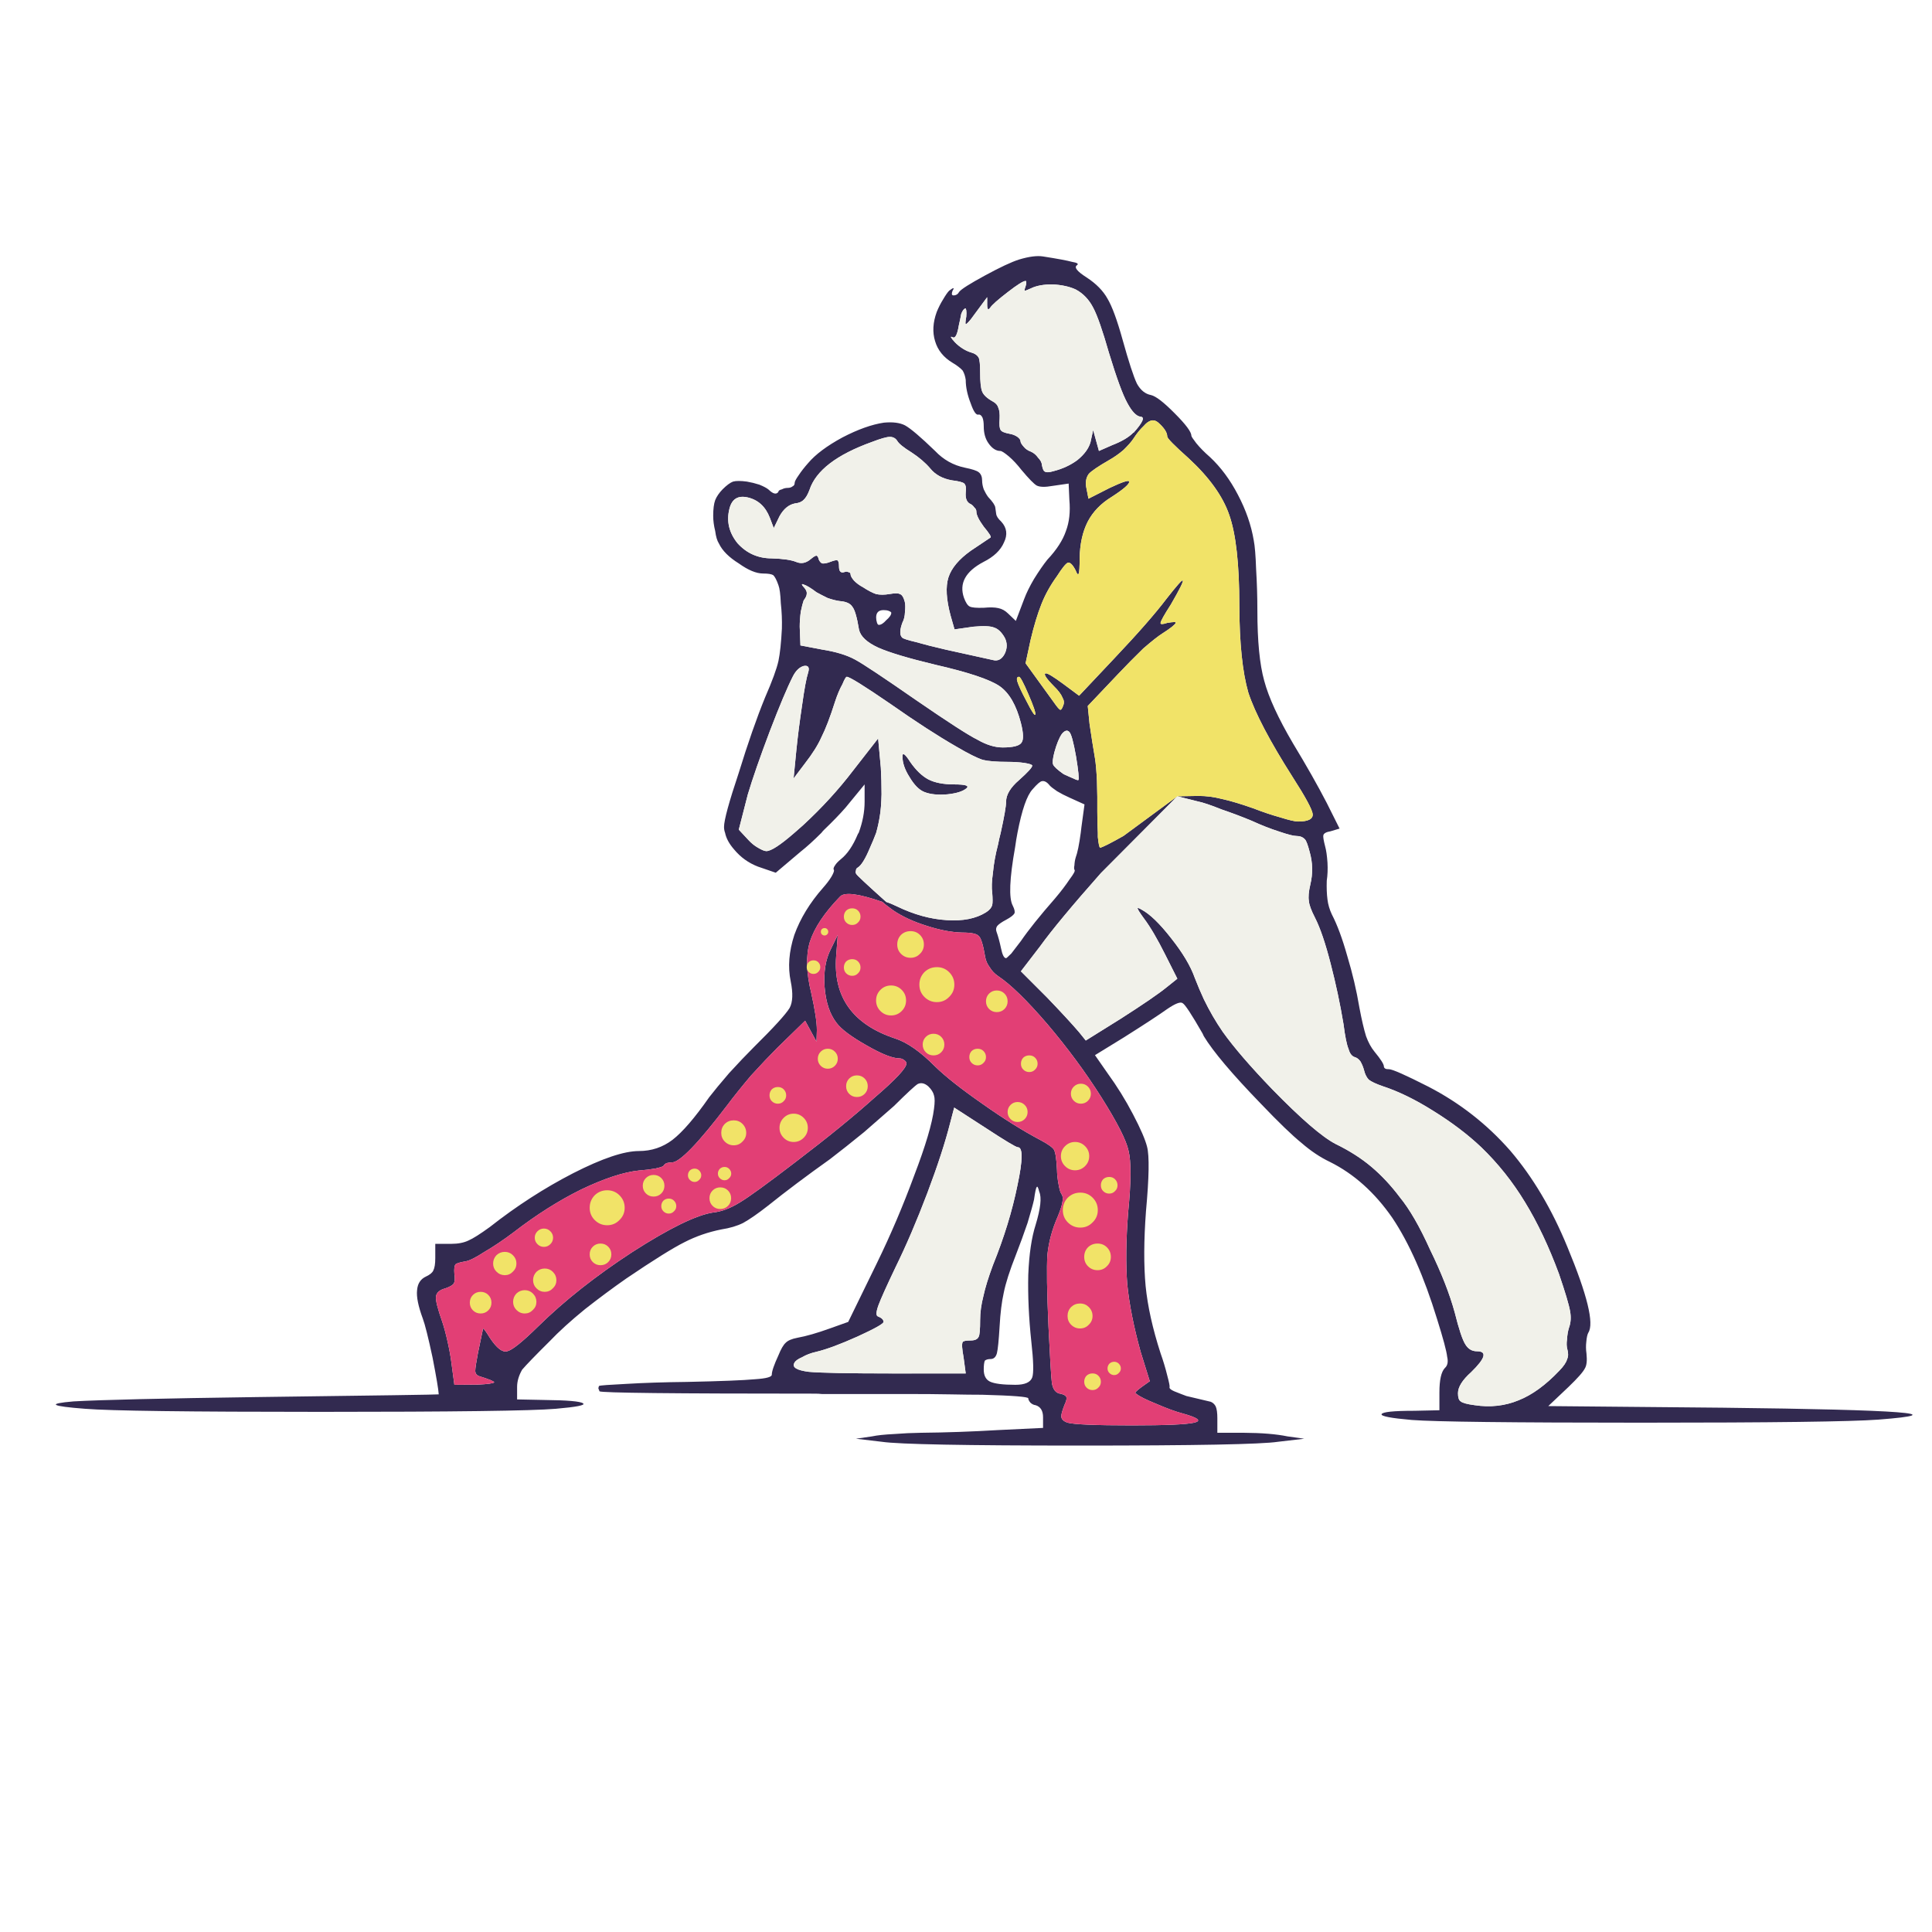 <?xml version="1.0" encoding="utf-8"?>
<!-- Generator: Adobe Illustrator 16.0.0, SVG Export Plug-In . SVG Version: 6.00 Build 0)  -->
<!DOCTYPE svg PUBLIC "-//W3C//DTD SVG 1.1//EN" "http://www.w3.org/Graphics/SVG/1.1/DTD/svg11.dtd">
<svg version="1.1" id="Layer_1" xmlns="http://www.w3.org/2000/svg" xmlns:xlink="http://www.w3.org/1999/xlink" x="0px" y="0px"
	 width="300px" height="300px" viewBox="0 0 300 300" enable-background="new 0 0 300 300" xml:space="preserve">
<g>
	<path fill-rule="evenodd" clip-rule="evenodd" fill="#322A50" d="M168.71,43.069c1.492,0.97,2.585,2.081,3.275,3.331
		c0.708,1.194,1.482,3.303,2.322,6.326c0.97,3.489,1.717,5.775,2.239,6.857c0.56,1.008,1.286,1.596,2.183,1.763
		c0.746,0.168,1.97,1.111,3.668,2.827c1.734,1.735,2.602,2.901,2.602,3.499c0,0.112,0.252,0.495,0.756,1.147
		c0.579,0.709,1.288,1.427,2.127,2.156c1.68,1.567,3.125,3.517,4.338,5.849c1.251,2.37,2.072,4.74,2.465,7.11
		c0.167,0.839,0.289,2.313,0.362,4.422c0.131,2.164,0.197,4.311,0.197,6.438c0,4.739,0.354,8.377,1.063,10.916
		c0.69,2.593,2.183,5.839,4.478,9.74c2.09,3.452,3.836,6.531,5.234,9.236l1.988,3.975l-1.4,0.42
		c-0.672,0.112-1.045,0.317-1.119,0.615c-0.056,0.225,0.037,0.803,0.28,1.735c0.167,0.598,0.289,1.438,0.363,2.52
		c0.056,1.006,0.019,1.94-0.112,2.798c-0.038,1.12,0,2.1,0.112,2.939c0.093,0.765,0.317,1.53,0.672,2.294
		c0.839,1.605,1.642,3.77,2.407,6.493c0.803,2.651,1.427,5.31,1.875,7.978c0.354,1.884,0.7,3.369,1.035,4.451
		c0.354,0.97,0.793,1.771,1.315,2.406c0.971,1.176,1.455,1.939,1.455,2.295c0,0.149,0.095,0.271,0.28,0.365
		c0.094,0.036,0.262,0.055,0.504,0.055c0.523,0,2.566,0.904,6.13,2.715c4.869,2.52,9.105,5.831,12.706,9.936
		c3.509,4.106,6.466,9.089,8.872,14.946c3.099,7.465,4.181,11.905,3.248,13.322c-0.149,0.28-0.252,0.746-0.308,1.4
		c-0.075,0.599-0.065,1.214,0.027,1.848c0.112,1.082,0.028,1.847-0.253,2.296c-0.278,0.56-1.127,1.52-2.546,2.882l-3.135,2.967
		l27.12,0.251c27.972,0.317,36.015,0.934,24.128,1.85c-4.218,0.315-16.477,0.476-36.778,0.476c-20.207,0-32.093-0.143-35.657-0.421
		c-3.228-0.281-4.795-0.579-4.701-0.896c0.148-0.354,1.855-0.53,5.121-0.53l3.863-0.084v-2.772c0-1.921,0.278-3.18,0.838-3.778
		c0.43-0.373,0.552-0.962,0.365-1.763c-0.095-0.878-0.616-2.826-1.568-5.851c-2.014-6.567-4.328-11.801-6.939-15.7
		c-2.725-3.938-5.963-6.84-9.714-8.705c-1.493-0.709-2.957-1.689-4.394-2.938c-1.456-1.176-3.564-3.21-6.326-6.103
		c-4.459-4.607-7.407-8.098-8.844-10.467c-0.057-0.131-0.121-0.271-0.195-0.421c-1.681-2.93-2.706-4.496-3.079-4.701
		c-0.317-0.28-1.12,0.019-2.407,0.895c-1.251,0.896-3.518,2.38-6.802,4.451l-4.421,2.715l1.93,2.771
		c1.494,2.052,2.818,4.188,3.975,6.409c1.176,2.238,1.902,3.918,2.184,5.037c0.373,1.418,0.317,4.759-0.168,10.02
		c-0.337,4.535-0.354,8.408-0.056,11.616c0.317,3.153,1.091,6.633,2.322,10.439c0.411,1.157,0.757,2.306,1.036,3.443
		c0.28,1.045,0.402,1.642,0.363,1.791c-0.074,0.205,0.169,0.429,0.729,0.671c0.316,0.131,0.671,0.271,1.063,0.421
		c0.244,0.094,0.514,0.196,0.813,0.308l3.778,0.895c0.336,0.132,0.597,0.374,0.783,0.729c0.168,0.392,0.252,0.998,0.252,1.818v2.269
		h4.087c2.817,0.018,5.084,0.205,6.801,0.56l2.604,0.364l-4.086,0.476c-2.576,0.392-12.819,0.587-30.732,0.587
		c-17.856,0-28.11-0.195-30.76-0.587l-4.03-0.476l2.491-0.364c0.783-0.168,1.922-0.29,3.415-0.364
		c1.417-0.111,2.808-0.178,4.17-0.195c3.899-0.037,7.893-0.177,11.979-0.421l6.996-0.335v-1.652c0-1.006-0.382-1.632-1.146-1.873
		c-0.318-0.039-0.598-0.179-0.84-0.421c-0.205-0.262-0.308-0.476-0.308-0.644c0-0.243-2.389-0.431-7.166-0.56
		c-1.324,0-2.948-0.019-4.87-0.058c-2.052-0.037-4.245-0.055-6.577-0.055h-13.435c-0.336-0.037-0.681-0.057-1.036-0.057
		c-22.055,0-33.223-0.121-33.502-0.364c-0.038-0.149-0.093-0.289-0.167-0.42c0-0.167,0.037-0.308,0.111-0.418
		c0.15-0.076,1.53-0.18,4.142-0.309c2.781-0.168,5.952-0.271,9.517-0.31c5.224-0.11,8.742-0.25,10.552-0.417
		c1.736-0.113,2.603-0.347,2.603-0.702c0-0.522,0.345-1.529,1.036-3.022c0.392-0.97,0.765-1.613,1.119-1.931
		c0.336-0.354,0.942-0.615,1.82-0.783c1.362-0.244,3.05-0.728,5.066-1.456l2.827-1.008l4.451-9.124
		c2.146-4.404,4.077-8.938,5.793-13.604c1.773-4.627,2.798-8.088,3.079-10.383c0.13-0.951,0.13-1.634,0-2.043
		c-0.112-0.486-0.411-0.962-0.895-1.428c-0.56-0.485-1.101-0.606-1.624-0.365c-0.41,0.244-1.642,1.382-3.694,3.416
		c-1.195,1.045-2.743,2.399-4.647,4.06c-1.921,1.566-3.685,2.967-5.29,4.196c-3.62,2.576-6.838,4.993-9.656,7.25
		c-1.549,1.212-2.828,2.1-3.835,2.659c-0.933,0.466-2.061,0.802-3.386,1.007c-2.052,0.41-3.965,1.073-5.738,1.989
		c-1.792,0.894-4.795,2.77-9.012,5.624c-2.109,1.474-4.246,3.06-6.41,4.758c-2.202,1.792-4.049,3.471-5.542,5.037
		c-2.165,2.147-3.573,3.603-4.226,4.367c-0.523,0.914-0.784,1.811-0.784,2.688v1.932l4.115,0.084
		c3.694,0.037,5.738,0.214,6.13,0.531c0.41,0.281-1.008,0.56-4.255,0.841c-3.694,0.315-15.851,0.476-36.469,0.476
		c-20.582,0-32.775-0.16-36.582-0.476c-5.392-0.412-5.999-0.794-1.819-1.148c4.236-0.241,13.706-0.468,28.409-0.672
		c18.864-0.242,28.297-0.382,28.297-0.421v-0.055c-0.038-0.691-0.354-2.575-0.951-5.653c-0.672-3.137-1.176-5.149-1.512-6.046
		c-0.709-1.923-1.007-3.387-0.896-4.396c0.075-1.044,0.542-1.761,1.4-2.154c0.598-0.279,0.97-0.587,1.119-0.924
		c0.206-0.392,0.309-1.035,0.309-1.931v-2.212h2.463c1.082,0,1.987-0.177,2.715-0.531c0.69-0.3,1.781-0.988,3.274-2.071
		c4.179-3.284,8.499-6.072,12.959-8.368c4.497-2.295,7.902-3.443,10.216-3.443c1.94,0,3.676-0.577,5.206-1.736
		c1.567-1.211,3.471-3.423,5.71-6.632c0.69-0.896,1.716-2.137,3.079-3.724c1.399-1.529,2.688-2.883,3.862-4.057
		c3.098-3.062,4.944-5.086,5.542-6.074c0.485-0.896,0.541-2.267,0.168-4.114c-0.467-2.239-0.28-4.646,0.56-7.221
		c0.914-2.538,2.398-4.974,4.45-7.306c0.561-0.634,0.999-1.213,1.315-1.735c0.299-0.522,0.43-0.867,0.392-1.036
		c-0.131-0.149-0.075-0.392,0.168-0.728c0.167-0.28,0.466-0.597,0.896-0.951c1.007-0.803,1.875-2.072,2.602-3.806
		c0.038-0.113,0.094-0.206,0.168-0.28c0.616-1.661,0.923-3.275,0.923-4.843v-2.687l-2.966,3.61c-0.878,1.007-1.997,2.164-3.359,3.47
		c-0.13,0.131-0.261,0.28-0.391,0.449c-1.194,1.193-2.276,2.173-3.247,2.938l-3.835,3.247l-2.771-0.952
		c-1.456-0.56-2.688-1.445-3.695-2.659c-0.765-0.876-1.231-1.734-1.399-2.574c-0.112-0.299-0.168-0.607-0.168-0.925
		c0-1.044,0.765-3.853,2.295-8.424c1.399-4.553,2.762-8.453,4.086-11.699c1.101-2.519,1.791-4.403,2.071-5.654
		c0.243-1.176,0.42-2.845,0.532-5.01c0.038-1.325-0.019-2.649-0.168-3.974c-0.056-1.362-0.177-2.286-0.364-2.771
		c-0.28-0.803-0.55-1.325-0.812-1.567c-0.28-0.168-0.802-0.252-1.568-0.252c-1.063,0-2.322-0.522-3.778-1.566
		c-1.53-0.952-2.556-1.979-3.079-3.08c-0.28-0.43-0.476-1.083-0.587-1.959c-0.206-0.821-0.309-1.605-0.309-2.351
		c0-1.064,0.103-1.875,0.309-2.436c0.224-0.56,0.606-1.12,1.147-1.679c0.634-0.634,1.176-1.035,1.624-1.203
		c0.466-0.13,1.186-0.13,2.155,0c0.653,0.112,1.297,0.271,1.931,0.476c0.69,0.28,1.176,0.541,1.456,0.784
		c0.671,0.653,1.166,0.774,1.483,0.364c0.019-0.206,0.205-0.345,0.56-0.42c0.28-0.149,0.578-0.224,0.896-0.224
		c0.317,0,0.578-0.084,0.783-0.252c0.206-0.093,0.308-0.271,0.308-0.532c0-0.205,0.206-0.597,0.616-1.175
		c0.392-0.598,0.886-1.231,1.483-1.903c1.138-1.343,2.911-2.668,5.318-3.975c2.407-1.25,4.553-2.015,6.437-2.295
		c1.381-0.131,2.473,0.009,3.275,0.419c0.876,0.485,2.435,1.81,4.674,3.975c1.288,1.361,2.836,2.229,4.646,2.602
		c1.119,0.225,1.828,0.458,2.127,0.7c0.354,0.28,0.531,0.709,0.531,1.288c0,0.429,0.084,0.886,0.252,1.371
		c0.225,0.485,0.457,0.887,0.699,1.204c0.691,0.728,1.055,1.269,1.093,1.624l0.14,0.98c0.037,0.354,0.299,0.755,0.783,1.203
		c0.878,0.952,1.018,2.034,0.42,3.246c-0.521,1.213-1.586,2.221-3.19,3.023c-2.781,1.474-3.788,3.321-3.023,5.542
		c0.28,0.765,0.579,1.222,0.896,1.371c0.318,0.169,1.045,0.234,2.183,0.197c0.952-0.093,1.707-0.075,2.268,0.055
		c0.559,0.113,1.063,0.393,1.512,0.84l1.203,1.148l1.287-3.387c0.355-0.951,0.868-1.996,1.54-3.134
		c0.766-1.232,1.455-2.23,2.071-2.996c1.437-1.529,2.396-3.014,2.883-4.45c0.522-1.381,0.699-2.995,0.531-4.842l-0.112-2.52
		l-2.519,0.364c-1.138,0.205-1.949,0.187-2.435-0.056c-0.429-0.243-1.223-1.054-2.38-2.435c-0.652-0.84-1.306-1.54-1.959-2.099
		c-0.672-0.56-1.11-0.839-1.315-0.839c-0.672,0-1.288-0.402-1.848-1.204c-0.484-0.69-0.728-1.558-0.728-2.602
		c0-0.598-0.064-1.055-0.195-1.372c-0.168-0.336-0.365-0.495-0.588-0.476c-0.373,0.149-0.783-0.42-1.232-1.708
		c-0.522-1.324-0.783-2.547-0.783-3.666c-0.075-0.56-0.234-1.045-0.476-1.456c-0.355-0.392-0.878-0.792-1.567-1.203
		c-1.399-0.839-2.305-1.959-2.715-3.359c-0.429-1.38-0.345-2.892,0.252-4.534c0.28-0.69,0.605-1.334,0.979-1.931
		c0.392-0.672,0.709-1.129,0.952-1.372c0.69-0.523,0.868-0.523,0.532,0c-0.075,0.186-0.112,0.345-0.112,0.476
		c0,0.168,0.083,0.252,0.252,0.252c0.392,0,0.69-0.187,0.895-0.56c0.317-0.411,1.643-1.25,3.975-2.519
		c2.37-1.288,4.143-2.118,5.318-2.491c1.549-0.466,2.79-0.625,3.722-0.476c2.259,0.354,3.761,0.634,4.507,0.84
		c0.784,0.13,1.046,0.298,0.784,0.503C166.731,41.483,167.218,42.117,168.71,43.069z M149.733,75.088
		c-0.205-0.205-0.849-0.373-1.931-0.504c-1.456-0.261-2.576-0.877-3.359-1.847c-0.765-0.896-1.735-1.726-2.911-2.491
		c-1.213-0.746-1.95-1.343-2.211-1.791c-0.262-0.411-0.644-0.616-1.148-0.616c-0.485,0-1.408,0.261-2.771,0.784
		c-5.505,1.978-8.742,4.469-9.712,7.473c-0.28,0.727-0.579,1.231-0.896,1.512c-0.298,0.316-0.746,0.503-1.343,0.56
		c-0.971,0.186-1.773,0.849-2.407,1.987l-0.896,1.847l-0.616-1.623c-0.672-1.717-1.811-2.762-3.415-3.135
		c-1.53-0.354-2.481,0.234-2.854,1.764c-0.485,1.922-0.065,3.705,1.259,5.346c1.418,1.567,3.191,2.351,5.318,2.351
		c1.773,0.056,3.042,0.244,3.806,0.56c0.766,0.317,1.502,0.177,2.211-0.42c0.448-0.373,0.746-0.56,0.896-0.56
		c0.168,0,0.299,0.206,0.392,0.616c0.149,0.318,0.326,0.513,0.532,0.589c0.316,0.037,0.718-0.038,1.203-0.225
		c0.634-0.243,1.017-0.326,1.147-0.252c0.168,0.075,0.252,0.392,0.252,0.951c0,0.766,0.28,1.055,0.839,0.868
		c0.242-0.093,0.438-0.093,0.587,0c0.243,0.038,0.364,0.14,0.364,0.308c0,0.261,0.178,0.598,0.532,1.008
		c0.374,0.392,0.839,0.737,1.399,1.036c0.802,0.522,1.484,0.877,2.043,1.064c0.597,0.13,1.278,0.13,2.043,0
		c0.858-0.15,1.409-0.15,1.652,0c0.317,0.093,0.569,0.494,0.756,1.203c0.093,0.41,0.102,0.933,0.028,1.567
		c-0.019,0.653-0.149,1.204-0.392,1.651c-0.429,1.158-0.448,1.932-0.056,2.323c0.13,0.167,0.876,0.41,2.239,0.728
		c1.288,0.374,2.789,0.755,4.506,1.147l7.361,1.624c0.766,0.205,1.371-0.112,1.819-0.952c0.43-0.876,0.43-1.725,0-2.546
		c-0.485-0.84-1.026-1.354-1.623-1.54c-0.56-0.242-1.643-0.29-3.247-0.14l-2.911,0.419l-0.616-2.155
		c-0.671-2.501-0.783-4.469-0.335-5.906c0.466-1.456,1.633-2.846,3.499-4.17l3.051-2.043c0.13-0.113-0.225-0.672-1.064-1.68
		c-0.765-1.045-1.146-1.828-1.146-2.351c0-0.242-0.104-0.448-0.309-0.616c-0.168-0.243-0.354-0.42-0.56-0.531
		c-0.597-0.243-0.858-0.85-0.783-1.82C150.051,75.787,149.976,75.331,149.733,75.088z M167.03,44.944
		c-0.97-0.448-2.173-0.709-3.61-0.783c-1.382,0-2.491,0.205-3.33,0.616c-0.522,0.242-0.84,0.364-0.953,0.364
		c-0.074-0.038-0.037-0.261,0.113-0.672c0.073-0.205,0.11-0.411,0.11-0.616c0-0.149-0.037-0.224-0.11-0.224
		c-0.355,0-1.278,0.579-2.771,1.735c-1.529,1.176-2.436,1.979-2.715,2.408c-0.317,0.447-0.476,0.289-0.476-0.476v-1.147
		l-2.547,3.443c-0.466,0.56-0.727,0.802-0.783,0.728c-0.075-0.037-0.047-0.42,0.084-1.147c0.037-0.411,0.037-0.737,0-0.979
		c-0.057-0.28-0.123-0.373-0.196-0.28c-0.206,0.074-0.402,0.354-0.588,0.839c-0.094,0.522-0.214,1.101-0.364,1.735
		c-0.243,1.493-0.57,2.119-0.979,1.875c-0.43-0.206-0.309,0.056,0.364,0.784c0.335,0.355,0.737,0.682,1.204,0.979
		c0.448,0.28,0.867,0.476,1.259,0.588c0.616,0.167,1.027,0.448,1.232,0.839c0.148,0.318,0.223,1.083,0.223,2.296
		c0,1.455,0.104,2.435,0.309,2.939c0.205,0.541,0.766,1.063,1.68,1.567c0.448,0.243,0.729,0.569,0.84,0.979
		c0.168,0.392,0.233,0.952,0.195,1.68c-0.074,0.933-0.018,1.521,0.168,1.764c0.131,0.242,0.598,0.438,1.4,0.587
		c0.447,0.074,0.848,0.234,1.203,0.476c0.316,0.243,0.475,0.466,0.475,0.672c0,0.205,0.178,0.504,0.533,0.896
		c0.262,0.317,0.625,0.56,1.092,0.728c0.447,0.205,0.811,0.514,1.091,0.924c0.392,0.392,0.598,0.793,0.615,1.203
		c0.113,0.56,0.252,0.877,0.421,0.952c0.242,0.167,0.699,0.149,1.372-0.056c1.398-0.354,2.63-0.923,3.693-1.708
		c1.083-0.876,1.764-1.8,2.044-2.771l0.419-1.903l0.896,3.247l2.043-0.896c1.492-0.578,2.584-1.222,3.274-1.931h0.056
		c1.437-1.605,1.801-2.436,1.092-2.491c-0.653-0.076-1.344-0.793-2.071-2.155c-0.71-1.288-1.651-3.863-2.827-7.725
		c-1.007-3.527-1.828-5.878-2.463-7.053C169.093,46.502,168.188,45.56,167.03,44.944z M123.647,116.596
		c0.225-2.239,0.523-4.59,0.896-7.054c0.354-2.556,0.671-4.263,0.951-5.122c0.243-0.802,0.009-1.138-0.7-1.008
		c-0.652,0.188-1.203,0.71-1.651,1.568c-0.877,1.716-2.08,4.571-3.61,8.565c-1.53,4.048-2.668,7.323-3.415,9.823l-1.399,5.458
		l1.512,1.624c0.447,0.485,0.933,0.876,1.456,1.175c0.597,0.355,1.035,0.532,1.315,0.532c0.728,0,2.174-0.942,4.338-2.826
		c0.429-0.374,0.886-0.775,1.372-1.205c2.93-2.706,5.523-5.542,7.781-8.508l3.863-4.954l0.419,4.534
		c0.075,1.287,0.112,2.667,0.112,4.143c-0.038,1.455-0.13,2.602-0.28,3.441c-0.131,0.84-0.317,1.689-0.56,2.548
		c-0.28,0.746-0.598,1.51-0.952,2.294c-0.728,1.754-1.372,2.79-1.932,3.107c-0.167,0.093-0.251,0.242-0.251,0.447
		c-0.075,0.224-0.056,0.401,0.056,0.532c0.056,0.168,1.605,1.615,4.646,4.338c0.373,0.112,0.914,0.336,1.624,0.672
		c2.649,1.287,5.243,2.005,7.78,2.155c2.501,0.168,4.525-0.233,6.075-1.204c0.522-0.318,0.849-0.699,0.979-1.147
		c0.074-0.318,0.074-0.961,0-1.931c-0.112-0.709-0.075-1.736,0.111-3.08c0.131-1.399,0.392-2.845,0.784-4.338
		c0.13-0.672,0.271-1.287,0.419-1.847c0.561-2.538,0.84-4.153,0.84-4.843c0-1.083,0.673-2.202,2.016-3.358
		c1.362-1.213,2.043-1.96,2.043-2.24c0-0.149-0.401-0.289-1.203-0.419c-0.802-0.113-1.67-0.168-2.604-0.168
		c-1.735,0-3.023-0.103-3.862-0.308c-0.877-0.28-2.239-0.961-4.086-2.044c-2.893-1.66-6.307-3.872-10.244-6.633
		c-4.105-2.817-6.372-4.226-6.801-4.226c-0.131,0-0.354,0.382-0.672,1.148c-0.41,0.727-0.793,1.632-1.147,2.715
		c-0.765,2.407-1.465,4.235-2.1,5.485c-0.541,1.231-1.409,2.612-2.602,4.143l-1.736,2.295L123.647,116.596z M124.795,90.762
		c-0.41-0.168-0.354,0.028,0.169,0.587c0.242,0.318,0.344,0.598,0.307,0.84c0,0.28-0.158,0.625-0.476,1.036
		c-0.13,0.354-0.28,0.932-0.447,1.734c-0.112,0.84-0.168,1.624-0.168,2.352l0.112,2.91l3.387,0.644
		c2.127,0.336,3.833,0.858,5.122,1.567c1.212,0.653,4.384,2.762,9.516,6.326c4.908,3.376,8.061,5.41,9.46,6.101
		c1.399,0.802,2.706,1.203,3.919,1.203c1.604,0,2.574-0.243,2.91-0.728c0.354-0.448,0.326-1.474-0.084-3.079
		c-0.709-2.761-1.81-4.665-3.303-5.71c-1.529-1.045-4.86-2.155-9.992-3.331c-4.198-1.007-7.156-1.894-8.872-2.659
		c-1.735-0.803-2.725-1.727-2.967-2.771c-0.318-1.959-0.672-3.163-1.064-3.611c-0.317-0.484-0.961-0.765-1.932-0.84
		c-0.56-0.074-1.185-0.233-1.875-0.475c-0.653-0.317-1.231-0.616-1.735-0.896C125.925,91.313,125.262,90.911,124.795,90.762z
		 M182.816,123.648l-11.868,11.924c-4.459,5.037-7.612,8.834-9.46,11.391l-2.967,3.862l4.059,4.06
		c2.238,2.332,3.9,4.133,4.981,5.401l1.036,1.286l5.43-3.385c3.527-2.258,5.897-3.881,7.109-4.871l1.68-1.344l-1.875-3.723
		c-1.231-2.462-2.333-4.338-3.303-5.625c-0.616-0.84-0.943-1.353-0.98-1.54c-0.074-0.168,0.132-0.111,0.615,0.168
		c1.288,0.69,2.818,2.173,4.591,4.449c1.792,2.257,3.014,4.31,3.666,6.16c0.449,1.155,0.915,2.257,1.4,3.301
		c0.877,1.811,1.857,3.499,2.938,5.065c1.717,2.407,4.282,5.385,7.698,8.93c4.459,4.571,7.733,7.398,9.823,8.479
		c2.146,1.045,4.002,2.229,5.569,3.555c1.568,1.325,3.032,2.893,4.395,4.703c1.531,1.866,3.098,4.58,4.702,8.144
		c1.754,3.584,3.032,6.839,3.835,9.77c0.653,2.611,1.203,4.263,1.651,4.953c0.429,0.709,1.025,1.063,1.79,1.063
		c1.624,0,1.325,1.081-0.896,3.246c-1.361,1.214-2.043,2.305-2.043,3.274c0,0.673,0.141,1.093,0.42,1.261
		c0.28,0.242,0.997,0.437,2.156,0.589c2.425,0.37,4.701,0.121,6.829-0.757c2.089-0.822,4.198-2.352,6.324-4.591
		c0.673-0.69,1.073-1.278,1.204-1.764c0.205-0.428,0.224-0.941,0.055-1.539c-0.129-0.447-0.146-0.97-0.055-1.566
		c0.037-0.69,0.14-1.297,0.308-1.82c0.281-0.765,0.336-1.613,0.168-2.546c-0.168-0.988-0.746-2.93-1.734-5.821
		c-1.568-4.237-3.321-7.94-5.263-11.112c-1.921-3.171-4.189-6.018-6.801-8.537c-2.09-1.979-4.563-3.853-7.418-5.626
		c-2.78-1.753-5.392-3.032-7.836-3.834c-1.083-0.373-1.82-0.718-2.212-1.035c-0.336-0.354-0.578-0.841-0.729-1.456
		c-0.13-0.485-0.315-0.943-0.56-1.372c-0.278-0.372-0.578-0.596-0.896-0.672c-0.447-0.149-0.765-0.567-0.951-1.259
		c-0.279-0.651-0.541-1.941-0.784-3.863c-0.521-3.134-1.185-6.25-1.986-9.347c-0.822-3.21-1.634-5.599-2.436-7.166
		c-0.597-1.158-0.914-2.025-0.951-2.603c-0.112-0.598-0.037-1.456,0.224-2.575c0.41-1.697,0.373-3.386-0.11-5.066
		c-0.281-1.082-0.523-1.727-0.729-1.931c-0.317-0.355-0.774-0.532-1.372-0.532c-0.41,0-1.277-0.223-2.604-0.671
		c-1.398-0.448-2.826-1.008-4.281-1.679c-1.475-0.616-3.032-1.204-4.675-1.763c-1.661-0.671-2.911-1.092-3.751-1.259
		L182.816,123.648l3.331-0.056c1.155,0,2.359,0.159,3.61,0.476c1.287,0.28,2.91,0.766,4.869,1.456
		c1.438,0.56,2.827,1.026,4.17,1.399c1.364,0.429,2.286,0.644,2.771,0.644c1.567,0,2.323-0.382,2.269-1.147
		c-0.075-0.728-1.121-2.659-3.136-5.793c-3.525-5.542-5.812-9.898-6.857-13.07c-0.915-3.173-1.38-7.67-1.399-13.491
		c0-6.438-0.521-11.14-1.567-14.107c-0.989-2.892-3.087-5.822-6.298-8.789c-2.22-1.978-3.33-3.107-3.33-3.387
		c0-0.634-0.486-1.371-1.455-2.211c-0.672-0.541-1.409-0.346-2.211,0.588c-0.523,0.485-1.046,1.128-1.568,1.931
		c-0.317,0.485-0.839,1.083-1.567,1.792c-0.727,0.616-1.473,1.138-2.239,1.567c-1.68,0.97-2.724,1.679-3.134,2.127
		c-0.449,0.598-0.569,1.362-0.364,2.296l0.307,1.567l3.304-1.679c1.979-0.933,2.985-1.259,3.023-0.979
		c0.038,0.392-0.888,1.194-2.771,2.407c-1.642,1.008-2.864,2.276-3.666,3.807c-0.804,1.567-1.223,3.471-1.26,5.709
		c0,1.326-0.047,2.109-0.141,2.351c-0.111,0.243-0.271,0.084-0.476-0.476c-0.447-0.876-0.849-1.278-1.203-1.204
		c-0.318,0.113-0.887,0.812-1.708,2.1c-1.025,1.417-1.828,2.864-2.407,4.338c-0.596,1.493-1.155,3.34-1.679,5.542l-0.783,3.638
		l4.478,6.186c0.43,0.616,0.729,0.961,0.896,1.036c0.149,0.038,0.308-0.186,0.476-0.672c0.168-0.391,0.13-0.793-0.112-1.204
		c-0.206-0.522-0.653-1.119-1.344-1.791c-1.23-1.25-1.65-1.913-1.259-1.987c0.279-0.037,1.204,0.523,2.771,1.68l2.406,1.79
		l5.487-5.821c3.656-3.863,6.354-6.942,8.088-9.236c1.605-2.053,2.445-2.995,2.52-2.827c0.131,0.13-0.485,1.372-1.848,3.722
		c-1.046,1.624-1.576,2.576-1.596,2.856c-0.037,0.242,0.308,0.242,1.036,0c0.97-0.169,1.408-0.169,1.315,0
		c-0.112,0.28-0.794,0.821-2.044,1.623c-0.634,0.392-1.631,1.176-2.995,2.351c-1.323,1.287-2.63,2.612-3.917,3.974l-4.702,4.955
		l0.279,2.771c0.281,1.922,0.56,3.704,0.841,5.346c0.129,0.765,0.231,1.931,0.308,3.499c0.055,1.679,0.074,3.265,0.055,4.758
		c0,1.213,0.029,2.323,0.084,3.332c0,0.223,0,0.438,0,0.643c0.113,1.101,0.233,1.651,0.364,1.651
		c0.354-0.055,1.558-0.662,3.61-1.819L182.816,123.648z M72.289,195.86c-0.877,0.148-1.399,0.308-1.567,0.474
		c-0.168,0.244-0.224,0.73-0.168,1.458c0.112,0.67,0.084,1.175-0.084,1.511c-0.186,0.261-0.625,0.513-1.315,0.755
		c-0.915,0.244-1.399,0.673-1.456,1.287c-0.074,0.561,0.251,1.866,0.979,3.919c0.28,0.84,0.56,1.886,0.839,3.136
		c0.28,1.268,0.476,2.368,0.589,3.302l0.447,3.332l3.611-0.029c1.604-0.074,2.462-0.196,2.574-0.362c0-0.15-0.773-0.468-2.323-0.953
		c-0.41-0.148-0.616-0.429-0.616-0.84c0-0.372,0.14-1.298,0.42-2.77l0.784-3.752c0.037-0.149,0.402,0.336,1.091,1.456
		c1.045,1.566,1.931,2.249,2.659,2.043c0.783-0.186,2.389-1.474,4.814-3.862c4.086-4.012,8.966-7.864,14.638-11.559
		c5.748-3.695,9.927-5.738,12.539-6.13c1.288-0.132,2.669-0.654,4.143-1.567c1.381-0.821,4.273-2.921,8.677-6.298
		c5.001-3.807,9.087-7.137,12.259-9.992c3.285-2.817,4.926-4.581,4.926-5.291c0-0.204-0.14-0.392-0.419-0.559
		c-0.206-0.15-0.429-0.225-0.671-0.225c-1.046,0-2.725-0.661-5.038-1.986c-2.389-1.345-3.957-2.51-4.703-3.499
		c-1.063-1.362-1.688-3.228-1.875-5.598c-0.167-2.333,0.149-4.283,0.952-5.85l1.092-2.238l-0.252,3.301
		c-0.485,6.345,2.575,10.608,9.181,12.791c1.847,0.597,3.909,2.044,6.186,4.339c1.604,1.568,4.04,3.489,7.305,5.766
		c3.303,2.333,6.297,4.208,8.984,5.625c1.195,0.636,1.913,1.138,2.155,1.514c0.243,0.429,0.401,1.444,0.476,3.05
		c0.02,0.82,0.104,1.604,0.252,2.351c0.132,0.765,0.271,1.251,0.421,1.456c0.204,0.243,0.271,0.625,0.195,1.147
		c-0.056,0.522-0.299,1.306-0.729,2.352c-0.876,1.977-1.416,3.965-1.622,5.962c-0.131,1.977-0.075,5.699,0.168,11.166
		c0.242,4.982,0.418,7.912,0.531,8.789c0.168,0.951,0.578,1.492,1.231,1.623c0.074,0,0.168,0.02,0.28,0.057
		c0.448,0.131,0.69,0.288,0.728,0.476c0.094,0.204,0,0.606-0.279,1.203c-0.337,0.858-0.504,1.445-0.504,1.763
		c0,0.449,0.325,0.783,0.979,1.01c1.008,0.278,4.339,0.417,9.992,0.417c5.225,0,8.444-0.139,9.656-0.417
		c1.231-0.281,0.645-0.757-1.763-1.429c-1.083-0.28-2.464-0.784-4.143-1.512c-1.567-0.634-2.575-1.139-3.023-1.511
		c-0.074-0.037-0.13-0.074-0.167-0.113c-0.131-0.092,0.186-0.419,0.95-0.979l1.261-0.896l-1.428-4.59
		c-1.063-3.845-1.754-7.334-2.071-10.47c-0.242-3.134-0.195-6.855,0.141-11.167c0.466-4.701,0.484-7.891,0.056-9.572
		c-0.336-1.604-1.744-4.375-4.227-8.312c-2.444-3.863-5.234-7.642-8.368-11.337c-3.173-3.693-5.729-6.186-7.669-7.472
		c-0.522-0.355-0.942-0.792-1.26-1.315c-0.392-0.523-0.634-1.064-0.728-1.624c-0.318-1.902-0.653-2.995-1.008-3.274
		c-0.299-0.355-1.148-0.533-2.548-0.533c-1.641-0.037-3.47-0.381-5.485-1.035c-2.053-0.634-3.797-1.437-5.234-2.406
		c-0.933-0.673-1.493-1.111-1.68-1.316c-3.694-1.288-5.887-1.567-6.577-0.84c-2.445,2.519-4.012,4.87-4.702,7.053
		c-0.634,2.128-0.56,4.778,0.224,7.95c0.578,2.611,0.868,4.524,0.868,5.738l-0.056,1.789l-1.763-3.245l-4.338,4.226
		c-1.157,1.158-2.519,2.594-4.086,4.311c-1.493,1.773-2.705,3.283-3.639,4.534c-4.535,5.952-7.408,8.929-8.621,8.929
		c-0.28,0-0.56,0.037-0.84,0.111c-0.223,0.112-0.382,0.251-0.476,0.42c-0.075,0.112-0.495,0.252-1.259,0.42
		c-0.728,0.132-1.577,0.233-2.547,0.308c-2.37,0.244-5.356,1.222-8.957,2.94c-3.508,1.734-7.025,3.963-10.552,6.688
		c-1.568,1.177-3.07,2.184-4.507,3.024C73.855,195.28,72.886,195.767,72.289,195.86z M124.544,210.75
		c-0.654,0.28-1.055,0.578-1.204,0.896c-0.373,0.673,0.373,1.129,2.239,1.371c1.922,0.169,6.232,0.253,12.931,0.253h11.448
		l-0.336-2.52c-0.242-1.288-0.288-2.071-0.139-2.351c0.093-0.17,0.513-0.252,1.259-0.252c0.654,0,1.064-0.196,1.232-0.588
		c0.148-0.261,0.223-1.13,0.223-2.604c0-1.156,0.169-2.39,0.505-3.695c0.28-1.306,0.774-2.909,1.483-4.813
		c1.735-4.291,3.004-8.425,3.807-12.398c0.84-3.938,0.857-5.906,0.056-5.906c-0.279,0-1.987-1.025-5.122-3.08l-4.758-3.077
		l-0.616,2.351c-0.766,3.023-1.95,6.662-3.554,10.917c-1.643,4.328-3.284,8.162-4.926,11.502c-1.399,2.93-2.286,4.897-2.659,5.907
		c-0.392,1.082-0.41,1.668-0.056,1.762c0.56,0.224,0.84,0.505,0.84,0.84c0,0.28-1.344,1.037-4.031,2.267
		c-2.705,1.214-4.842,2.008-6.409,2.379C125.915,210.097,125.178,210.376,124.544,210.75z M159.67,107.75
		c-0.766-1.771-1.24-2.658-1.428-2.658c-0.336,0-0.42,0.261-0.252,0.783c0.168,0.56,0.625,1.54,1.37,2.939
		c0.859,1.699,1.327,2.407,1.4,2.127C160.836,110.662,160.472,109.598,159.67,107.75z M166.051,113.657
		c-0.317-0.336-0.699-0.243-1.147,0.28c-0.43,0.616-0.821,1.568-1.176,2.855c-0.261,1.007-0.326,1.651-0.195,1.931
		c0.13,0.317,0.671,0.812,1.623,1.483c0.597,0.28,1.102,0.504,1.513,0.672c0.409,0.205,0.671,0.289,0.783,0.252
		c0.13-0.168,0.008-1.391-0.364-3.667C166.694,115.243,166.351,113.974,166.051,113.657z M137.195,94.736
		c-0.766,0-1.148,0.382-1.148,1.147c0,0.281,0.047,0.561,0.14,0.841c0.075,0.205,0.168,0.307,0.28,0.307
		c0.336,0,0.718-0.243,1.147-0.728c0.522-0.448,0.784-0.831,0.784-1.148c0-0.092-0.14-0.196-0.42-0.307
		C137.773,94.773,137.512,94.736,137.195,94.736z M148.166,121.802c1.717,0,2.36,0.196,1.931,0.587
		c-0.56,0.485-1.548,0.802-2.966,0.952c-1.474,0.13-2.677,0.009-3.61-0.365c-0.802-0.316-1.567-1.091-2.295-2.322
		c-0.727-1.139-1.091-2.202-1.091-3.191c0-0.69,0.411-0.391,1.231,0.896c0.877,1.25,1.801,2.137,2.771,2.659
		C145.143,121.54,146.487,121.802,148.166,121.802z M160.985,184.328c-0.112,0.095-0.253,0.738-0.42,1.932
		c-0.149,0.69-0.485,1.902-1.008,3.639c-0.56,1.642-1.167,3.304-1.819,4.982c-0.951,2.406-1.577,4.356-1.875,5.85
		c-0.318,1.419-0.532,3.161-0.645,5.233c-0.13,2.184-0.27,3.574-0.42,4.17c-0.167,0.597-0.494,0.896-0.979,0.896
		c-0.393,0-0.691,0.084-0.896,0.251c-0.111,0.28-0.168,0.737-0.168,1.371c0,0.935,0.318,1.559,0.952,1.876
		c0.69,0.336,2.015,0.505,3.974,0.505c1.455,0,2.324-0.384,2.604-1.148c0.242-0.691,0.196-2.539-0.14-5.542
		c-0.393-3.676-0.551-7.137-0.476-10.385c0.129-3.208,0.513-5.802,1.147-7.78c0.765-2.518,0.951-4.226,0.56-5.122
		C161.209,184.384,161.079,184.142,160.985,184.328z M166.051,123.844c-0.71-0.317-1.343-0.643-1.902-0.979
		c-0.579-0.392-0.962-0.69-1.148-0.895c-0.41-0.523-0.812-0.747-1.204-0.672c-0.278,0.038-0.764,0.458-1.455,1.26
		c-0.877,0.933-1.661,3.191-2.351,6.774c-0.131,0.67-0.252,1.408-0.363,2.21c-0.877,4.908-0.999,7.94-0.364,9.096
		c0.279,0.561,0.364,0.961,0.251,1.205c-0.168,0.28-0.596,0.606-1.287,0.979c-0.672,0.355-1.129,0.673-1.371,0.952
		c-0.205,0.281-0.242,0.588-0.112,0.923c0.243,0.672,0.476,1.531,0.7,2.577c0.205,1.007,0.467,1.511,0.783,1.511
		c0.056,0,0.327-0.244,0.813-0.728c0.429-0.56,0.923-1.203,1.482-1.931c1.176-1.718,2.949-3.929,5.318-6.634
		c0.915-1.082,1.66-2.061,2.239-2.939c0.634-0.839,0.896-1.324,0.784-1.455c-0.095-0.149-0.104-0.392-0.028-0.728
		c0.018-0.429,0.083-0.83,0.195-1.204c0.28-0.746,0.542-2.024,0.784-3.833c0.037-0.299,0.074-0.607,0.112-0.925l0.476-3.499
		L166.051,123.844z"/>
	<path fill-rule="evenodd" clip-rule="evenodd" fill="#F1F1EA" d="M167.03,44.944c1.157,0.616,2.063,1.559,2.715,2.827
		c0.635,1.175,1.456,3.526,2.463,7.053c1.176,3.862,2.117,6.438,2.827,7.725c0.728,1.362,1.418,2.08,2.071,2.155
		c0.709,0.055,0.345,0.886-1.092,2.491h-0.056c-0.69,0.709-1.782,1.353-3.274,1.931l-2.043,0.896l-0.896-3.247l-0.419,1.903
		c-0.28,0.97-0.961,1.894-2.044,2.771c-1.063,0.784-2.295,1.353-3.693,1.708c-0.673,0.205-1.13,0.224-1.372,0.056
		c-0.169-0.075-0.308-0.392-0.421-0.952c-0.018-0.41-0.224-0.812-0.615-1.203c-0.28-0.41-0.644-0.719-1.091-0.924
		c-0.467-0.168-0.83-0.41-1.092-0.728c-0.355-0.392-0.533-0.69-0.533-0.896c0-0.206-0.158-0.429-0.475-0.672
		c-0.355-0.242-0.756-0.401-1.203-0.476c-0.803-0.149-1.27-0.346-1.4-0.587c-0.186-0.243-0.242-0.831-0.168-1.764
		c0.038-0.728-0.027-1.288-0.195-1.68c-0.111-0.411-0.392-0.737-0.84-0.979c-0.914-0.503-1.475-1.026-1.68-1.567
		c-0.205-0.504-0.309-1.484-0.309-2.939c0-1.213-0.074-1.978-0.223-2.296c-0.205-0.391-0.616-0.672-1.232-0.839
		c-0.392-0.113-0.811-0.309-1.259-0.588c-0.467-0.298-0.868-0.625-1.204-0.979c-0.672-0.728-0.793-0.989-0.364-0.784
		c0.41,0.243,0.736-0.382,0.979-1.875c0.149-0.634,0.27-1.212,0.364-1.735c0.186-0.485,0.382-0.765,0.588-0.839
		c0.074-0.093,0.139,0,0.196,0.28c0.037,0.242,0.037,0.569,0,0.979c-0.131,0.728-0.159,1.11-0.084,1.147
		c0.056,0.075,0.317-0.168,0.783-0.728l2.547-3.443v1.147c0,0.765,0.158,0.923,0.476,0.476c0.279-0.429,1.186-1.231,2.715-2.408
		c1.493-1.156,2.416-1.735,2.771-1.735c0.073,0,0.11,0.075,0.11,0.224c0,0.205-0.037,0.411-0.11,0.616
		c-0.15,0.411-0.188,0.634-0.113,0.672c0.113,0,0.431-0.122,0.953-0.364c0.839-0.411,1.948-0.616,3.33-0.616
		C164.857,44.235,166.061,44.496,167.03,44.944z M149.733,75.088c0.242,0.243,0.317,0.699,0.224,1.372
		c-0.075,0.97,0.187,1.577,0.783,1.82c0.206,0.111,0.392,0.289,0.56,0.531c0.205,0.168,0.309,0.374,0.309,0.616
		c0,0.523,0.382,1.306,1.146,2.351c0.84,1.007,1.194,1.567,1.064,1.68l-3.051,2.043c-1.866,1.325-3.032,2.714-3.499,4.17
		c-0.448,1.437-0.336,3.404,0.335,5.906l0.616,2.155l2.911-0.419c1.604-0.15,2.688-0.103,3.247,0.14
		c0.597,0.186,1.138,0.7,1.623,1.54c0.43,0.821,0.43,1.67,0,2.546c-0.448,0.84-1.054,1.157-1.819,0.952l-7.361-1.624
		c-1.717-0.392-3.219-0.774-4.506-1.147c-1.362-0.317-2.109-0.56-2.239-0.728c-0.392-0.392-0.374-1.166,0.056-2.323
		c0.243-0.448,0.374-0.999,0.392-1.651c0.074-0.634,0.065-1.157-0.028-1.567c-0.187-0.709-0.438-1.11-0.756-1.203
		c-0.243-0.15-0.793-0.15-1.652,0c-0.765,0.13-1.446,0.13-2.043,0c-0.56-0.187-1.241-0.542-2.043-1.064
		c-0.56-0.298-1.025-0.644-1.399-1.036c-0.354-0.41-0.532-0.747-0.532-1.008c0-0.168-0.121-0.27-0.364-0.308
		c-0.149-0.093-0.345-0.093-0.587,0c-0.56,0.187-0.839-0.103-0.839-0.868c0-0.56-0.084-0.876-0.252-0.951
		c-0.131-0.074-0.513,0.009-1.147,0.252c-0.485,0.187-0.887,0.261-1.203,0.225c-0.206-0.076-0.383-0.271-0.532-0.589
		c-0.093-0.41-0.224-0.616-0.392-0.616c-0.149,0-0.448,0.187-0.896,0.56c-0.709,0.597-1.445,0.737-2.211,0.42
		c-0.765-0.316-2.033-0.504-3.806-0.56c-2.127,0-3.9-0.784-5.318-2.351c-1.325-1.641-1.745-3.424-1.259-5.346
		c0.373-1.53,1.325-2.118,2.854-1.764c1.604,0.374,2.743,1.418,3.415,3.135l0.616,1.623l0.896-1.847
		c0.634-1.138,1.436-1.801,2.407-1.987c0.597-0.056,1.044-0.243,1.343-0.56c0.318-0.28,0.617-0.785,0.896-1.512
		c0.97-3.004,4.207-5.495,9.712-7.473c1.362-0.522,2.286-0.784,2.771-0.784c0.504,0,0.886,0.205,1.148,0.616
		c0.261,0.448,0.998,1.045,2.211,1.791c1.175,0.766,2.146,1.596,2.911,2.491c0.783,0.97,1.903,1.586,3.359,1.847
		C148.884,74.715,149.528,74.883,149.733,75.088z M182.816,123.648l3.134,0.784c0.84,0.167,2.09,0.588,3.751,1.259
		c1.643,0.56,3.2,1.147,4.675,1.763c1.455,0.671,2.883,1.231,4.281,1.679c1.326,0.448,2.193,0.671,2.604,0.671
		c0.598,0,1.055,0.177,1.372,0.532c0.205,0.205,0.447,0.85,0.729,1.931c0.483,1.68,0.521,3.369,0.11,5.066
		c-0.261,1.12-0.336,1.978-0.224,2.575c0.037,0.578,0.354,1.445,0.951,2.603c0.802,1.566,1.613,3.956,2.436,7.166
		c0.802,3.097,1.465,6.213,1.986,9.347c0.243,1.922,0.505,3.212,0.784,3.863c0.187,0.691,0.504,1.109,0.951,1.259
		c0.317,0.076,0.617,0.3,0.896,0.672c0.244,0.429,0.43,0.887,0.56,1.372c0.15,0.615,0.393,1.102,0.729,1.456
		c0.392,0.317,1.129,0.662,2.212,1.035c2.444,0.802,5.056,2.081,7.836,3.834c2.855,1.773,5.328,3.647,7.418,5.626
		c2.611,2.52,4.88,5.366,6.801,8.537c1.941,3.172,3.694,6.875,5.263,11.112c0.988,2.892,1.566,4.833,1.734,5.821
		c0.168,0.933,0.113,1.781-0.168,2.546c-0.168,0.523-0.271,1.13-0.308,1.82c-0.092,0.597-0.074,1.119,0.055,1.566
		c0.169,0.598,0.15,1.111-0.055,1.539c-0.131,0.485-0.531,1.073-1.204,1.764c-2.126,2.239-4.235,3.769-6.324,4.591
		c-2.128,0.878-4.404,1.127-6.829,0.757c-1.159-0.152-1.876-0.347-2.156-0.589c-0.279-0.168-0.42-0.588-0.42-1.261
		c0-0.97,0.682-2.061,2.043-3.274c2.221-2.165,2.52-3.246,0.896-3.246c-0.765,0-1.361-0.354-1.79-1.063
		c-0.448-0.69-0.998-2.342-1.651-4.953c-0.803-2.931-2.081-6.186-3.835-9.77c-1.604-3.563-3.171-6.277-4.702-8.144
		c-1.362-1.811-2.826-3.378-4.395-4.703c-1.567-1.325-3.424-2.51-5.569-3.555c-2.09-1.081-5.364-3.908-9.823-8.479
		c-3.416-3.545-5.981-6.522-7.698-8.93c-1.081-1.566-2.062-3.255-2.938-5.065c-0.485-1.044-0.951-2.146-1.4-3.301
		c-0.652-1.85-1.874-3.902-3.666-6.16c-1.772-2.276-3.303-3.759-4.591-4.449c-0.483-0.28-0.689-0.336-0.615-0.168
		c0.037,0.187,0.364,0.699,0.98,1.54c0.97,1.287,2.071,3.162,3.303,5.625l1.875,3.723l-1.68,1.344
		c-1.212,0.99-3.582,2.613-7.109,4.871l-5.43,3.385l-1.036-1.286c-1.081-1.269-2.743-3.069-4.981-5.401l-4.059-4.06l2.967-3.862
		c1.848-2.557,5.001-6.354,9.46-11.391L182.816,123.648z M124.795,90.762c0.467,0.149,1.13,0.551,1.988,1.204
		c0.504,0.28,1.082,0.579,1.735,0.896c0.69,0.242,1.315,0.401,1.875,0.475c0.971,0.075,1.615,0.356,1.932,0.84
		c0.392,0.449,0.746,1.652,1.064,3.611c0.242,1.044,1.232,1.968,2.967,2.771c1.716,0.765,4.673,1.651,8.872,2.659
		c5.132,1.175,8.463,2.286,9.992,3.331c1.493,1.045,2.594,2.949,3.303,5.71c0.41,1.605,0.438,2.631,0.084,3.079
		c-0.336,0.485-1.306,0.728-2.91,0.728c-1.213,0-2.52-0.401-3.919-1.203c-1.399-0.691-4.552-2.725-9.46-6.101
		c-5.131-3.564-8.303-5.673-9.516-6.326c-1.289-0.709-2.995-1.231-5.122-1.567l-3.387-0.644l-0.112-2.91
		c0-0.728,0.056-1.512,0.168-2.352c0.167-0.802,0.317-1.381,0.447-1.734c0.318-0.411,0.476-0.756,0.476-1.036
		c0.037-0.242-0.065-0.522-0.307-0.84C124.441,90.79,124.385,90.594,124.795,90.762z M123.647,116.596l-0.419,4.282l1.736-2.295
		c1.193-1.53,2.061-2.911,2.602-4.143c0.635-1.25,1.335-3.078,2.1-5.485c0.354-1.083,0.737-1.988,1.147-2.715
		c0.317-0.766,0.541-1.148,0.672-1.148c0.429,0,2.696,1.409,6.801,4.226c3.937,2.761,7.351,4.973,10.244,6.633
		c1.848,1.083,3.209,1.764,4.086,2.044c0.839,0.205,2.127,0.308,3.862,0.308c0.934,0,1.802,0.056,2.604,0.168
		c0.802,0.13,1.203,0.27,1.203,0.419c0,0.28-0.681,1.026-2.043,2.24c-1.343,1.156-2.016,2.276-2.016,3.358
		c0,0.69-0.279,2.305-0.84,4.843c-0.148,0.56-0.289,1.174-0.419,1.847c-0.393,1.493-0.653,2.939-0.784,4.338
		c-0.187,1.344-0.224,2.37-0.111,3.08c0.074,0.97,0.074,1.613,0,1.931c-0.131,0.448-0.457,0.829-0.979,1.147
		c-1.55,0.971-3.574,1.372-6.075,1.204c-2.537-0.149-5.131-0.868-7.78-2.155c-0.709-0.336-1.25-0.56-1.624-0.672
		c-3.041-2.724-4.59-4.17-4.646-4.338c-0.112-0.13-0.131-0.308-0.056-0.532c0-0.206,0.084-0.354,0.251-0.447
		c0.56-0.318,1.204-1.354,1.932-3.107c0.354-0.784,0.672-1.548,0.952-2.294c0.243-0.859,0.429-1.708,0.56-2.548
		c0.149-0.839,0.242-1.987,0.28-3.441c0-1.475-0.038-2.856-0.112-4.143l-0.419-4.534l-3.863,4.954
		c-2.258,2.966-4.851,5.803-7.781,8.508c-0.485,0.429-0.942,0.831-1.372,1.205c-2.165,1.884-3.611,2.826-4.338,2.826
		c-0.28,0-0.718-0.177-1.315-0.532c-0.523-0.298-1.008-0.69-1.456-1.175l-1.512-1.624l1.399-5.458
		c0.747-2.5,1.885-5.775,3.415-9.823c1.53-3.994,2.733-6.849,3.61-8.565c0.448-0.858,0.999-1.381,1.651-1.568
		c0.709-0.129,0.943,0.206,0.7,1.008c-0.28,0.858-0.597,2.565-0.951,5.122C124.17,112.005,123.872,114.356,123.647,116.596z
		 M124.544,210.75c0.634-0.374,1.371-0.653,2.21-0.841c1.567-0.371,3.704-1.165,6.409-2.379c2.687-1.229,4.031-1.986,4.031-2.267
		c0-0.335-0.28-0.616-0.84-0.84c-0.354-0.094-0.336-0.68,0.056-1.762c0.374-1.01,1.26-2.978,2.659-5.907
		c1.642-3.34,3.284-7.174,4.926-11.502c1.604-4.255,2.789-7.894,3.554-10.917l0.616-2.351l4.758,3.077
		c3.135,2.055,4.843,3.08,5.122,3.08c0.802,0,0.784,1.969-0.056,5.906c-0.803,3.974-2.071,8.107-3.807,12.398
		c-0.709,1.904-1.203,3.508-1.483,4.813c-0.336,1.306-0.505,2.539-0.505,3.695c0,1.474-0.074,2.343-0.223,2.604
		c-0.168,0.392-0.578,0.588-1.232,0.588c-0.746,0-1.166,0.082-1.259,0.252c-0.149,0.279-0.103,1.063,0.139,2.351l0.336,2.52H138.51
		c-6.699,0-11.009-0.084-12.931-0.253c-1.866-0.242-2.612-0.698-2.239-1.371C123.489,211.328,123.89,211.03,124.544,210.75z
		 M166.051,113.657c0.3,0.317,0.644,1.586,1.036,3.806c0.372,2.276,0.494,3.499,0.364,3.667c-0.112,0.037-0.374-0.047-0.783-0.252
		c-0.411-0.168-0.916-0.393-1.513-0.672c-0.952-0.671-1.493-1.166-1.623-1.483c-0.131-0.28-0.065-0.924,0.195-1.931
		c0.354-1.287,0.746-2.239,1.176-2.855C165.352,113.414,165.733,113.321,166.051,113.657z M148.166,121.802
		c-1.679,0-3.023-0.262-4.03-0.784c-0.97-0.522-1.895-1.409-2.771-2.659c-0.821-1.287-1.231-1.586-1.231-0.896
		c0,0.99,0.364,2.053,1.091,3.191c0.728,1.23,1.493,2.005,2.295,2.322c0.933,0.374,2.137,0.495,3.61,0.365
		c1.418-0.15,2.407-0.467,2.966-0.952C150.526,121.998,149.883,121.802,148.166,121.802z"/>
	<path fill-rule="evenodd" clip-rule="evenodd" fill="#E23F75" d="M72.289,195.86c0.597-0.094,1.567-0.58,2.91-1.455
		c1.437-0.841,2.939-1.848,4.507-3.024c3.526-2.725,7.043-4.953,10.552-6.688c3.601-1.719,6.587-2.696,8.957-2.94
		c0.97-0.074,1.819-0.176,2.547-0.308c0.765-0.168,1.185-0.308,1.259-0.42c0.094-0.169,0.252-0.308,0.476-0.42
		c0.28-0.074,0.56-0.111,0.84-0.111c1.213,0,4.086-2.977,8.621-8.929c0.934-1.251,2.146-2.761,3.639-4.534
		c1.567-1.717,2.93-3.152,4.086-4.311l4.338-4.226l1.763,3.245l0.056-1.789c0-1.214-0.29-3.127-0.868-5.738
		c-0.784-3.172-0.858-5.821-0.224-7.95c0.69-2.184,2.257-4.534,4.702-7.053c0.69-0.728,2.883-0.448,6.577,0.84
		c0.187,0.206,0.747,0.644,1.68,1.316c1.437,0.97,3.181,1.772,5.234,2.406c2.015,0.654,3.844,0.998,5.485,1.035
		c1.4,0,2.249,0.178,2.548,0.533c0.354,0.279,0.689,1.372,1.008,3.274c0.094,0.56,0.336,1.101,0.728,1.624
		c0.317,0.522,0.737,0.959,1.26,1.315c1.94,1.286,4.496,3.778,7.669,7.472c3.134,3.695,5.924,7.474,8.368,11.337
		c2.482,3.937,3.891,6.708,4.227,8.312c0.429,1.682,0.41,4.871-0.056,9.572c-0.336,4.312-0.383,8.033-0.141,11.167
		c0.317,3.136,1.009,6.625,2.071,10.47l1.428,4.59l-1.261,0.896c-0.765,0.56-1.081,0.887-0.95,0.979
		c0.037,0.039,0.093,0.076,0.167,0.113c0.448,0.372,1.456,0.877,3.023,1.511c1.679,0.728,3.06,1.231,4.143,1.512
		c2.407,0.672,2.994,1.147,1.763,1.429c-1.212,0.278-4.432,0.417-9.656,0.417c-5.653,0-8.984-0.139-9.992-0.417
		c-0.653-0.227-0.979-0.561-0.979-1.01c0-0.317,0.167-0.904,0.504-1.763c0.279-0.597,0.373-0.999,0.279-1.203
		c-0.037-0.188-0.279-0.345-0.728-0.476c-0.112-0.037-0.206-0.057-0.28-0.057c-0.653-0.131-1.063-0.672-1.231-1.623
		c-0.113-0.877-0.289-3.807-0.531-8.789c-0.243-5.467-0.299-9.189-0.168-11.166c0.206-1.997,0.746-3.985,1.622-5.962
		c0.43-1.046,0.673-1.829,0.729-2.352c0.075-0.522,0.009-0.904-0.195-1.147c-0.15-0.205-0.289-0.691-0.421-1.456
		c-0.148-0.746-0.232-1.53-0.252-2.351c-0.074-1.605-0.232-2.621-0.476-3.05c-0.242-0.376-0.96-0.878-2.155-1.514
		c-2.688-1.417-5.682-3.292-8.984-5.625c-3.265-2.276-5.7-4.197-7.305-5.766c-2.276-2.295-4.338-3.742-6.186-4.339
		c-6.605-2.183-9.666-6.446-9.181-12.791l0.252-3.301l-1.092,2.238c-0.802,1.567-1.119,3.517-0.952,5.85
		c0.187,2.37,0.812,4.235,1.875,5.598c0.747,0.989,2.314,2.154,4.703,3.499c2.313,1.325,3.992,1.986,5.038,1.986
		c0.242,0,0.465,0.074,0.671,0.225c0.28,0.167,0.419,0.354,0.419,0.559c0,0.71-1.641,2.474-4.926,5.291
		c-3.172,2.855-7.258,6.186-12.259,9.992c-4.404,3.377-7.295,5.477-8.677,6.298c-1.474,0.913-2.854,1.436-4.143,1.567
		c-2.612,0.392-6.792,2.435-12.539,6.13c-5.672,3.694-10.552,7.547-14.638,11.559c-2.425,2.389-4.031,3.677-4.814,3.862
		c-0.728,0.206-1.614-0.477-2.659-2.043c-0.689-1.12-1.054-1.605-1.091-1.456l-0.784,3.752c-0.28,1.472-0.42,2.397-0.42,2.77
		c0,0.411,0.206,0.691,0.616,0.84c1.549,0.485,2.323,0.803,2.323,0.953c-0.112,0.166-0.97,0.288-2.574,0.362l-3.611,0.029
		l-0.447-3.332c-0.113-0.934-0.309-2.034-0.589-3.302c-0.28-1.25-0.56-2.296-0.839-3.136c-0.728-2.053-1.054-3.358-0.979-3.919
		c0.056-0.614,0.541-1.043,1.456-1.287c0.69-0.242,1.129-0.494,1.315-0.755c0.168-0.336,0.196-0.841,0.084-1.511
		c-0.056-0.728,0-1.214,0.168-1.458C70.889,196.168,71.412,196.009,72.289,195.86z"/>
	<path fill-rule="evenodd" clip-rule="evenodd" fill="#F1E368" d="M182.816,123.648l-8.369,6.157
		c-2.053,1.158-3.256,1.764-3.61,1.819c-0.131,0-0.251-0.55-0.364-1.651c0-0.205,0-0.419,0-0.643
		c-0.055-1.008-0.084-2.118-0.084-3.332c0.02-1.493,0-3.079-0.055-4.758c-0.076-1.567-0.179-2.734-0.308-3.499
		c-0.281-1.643-0.56-3.424-0.841-5.346l-0.279-2.771l4.702-4.955c1.287-1.362,2.594-2.687,3.917-3.974
		c1.364-1.175,2.361-1.959,2.995-2.351c1.25-0.802,1.932-1.343,2.044-1.623c0.093-0.169-0.346-0.169-1.315,0
		c-0.729,0.242-1.073,0.242-1.036,0c0.02-0.28,0.55-1.232,1.596-2.856c1.362-2.351,1.979-3.592,1.848-3.722
		c-0.074-0.168-0.914,0.774-2.52,2.827c-1.734,2.294-4.432,5.374-8.088,9.236l-5.487,5.821l-2.406-1.79
		c-1.566-1.157-2.491-1.717-2.771-1.68c-0.392,0.075,0.028,0.737,1.259,1.987c0.69,0.672,1.138,1.269,1.344,1.791
		c0.242,0.41,0.28,0.813,0.112,1.204c-0.168,0.486-0.326,0.709-0.476,0.672c-0.168-0.074-0.467-0.42-0.896-1.036l-4.478-6.186
		l0.783-3.638c0.523-2.202,1.083-4.049,1.679-5.542c0.579-1.474,1.382-2.92,2.407-4.338c0.821-1.288,1.39-1.987,1.708-2.1
		c0.354-0.075,0.756,0.327,1.203,1.204c0.205,0.56,0.364,0.718,0.476,0.476c0.094-0.242,0.141-1.025,0.141-2.351
		c0.037-2.238,0.456-4.143,1.26-5.709c0.802-1.53,2.024-2.799,3.666-3.807c1.884-1.213,2.81-2.015,2.771-2.407
		c-0.038-0.28-1.045,0.046-3.023,0.979l-3.304,1.679l-0.307-1.567c-0.205-0.934-0.085-1.698,0.364-2.296
		c0.41-0.448,1.454-1.157,3.134-2.127c0.767-0.429,1.513-0.951,2.239-1.567c0.729-0.709,1.25-1.306,1.567-1.792
		c0.522-0.803,1.045-1.446,1.568-1.931c0.802-0.934,1.539-1.129,2.211-0.588c0.969,0.84,1.455,1.577,1.455,2.211
		c0,0.28,1.11,1.409,3.33,3.387c3.211,2.967,5.309,5.896,6.298,8.789c1.046,2.967,1.567,7.669,1.567,14.107
		c0.02,5.821,0.484,10.318,1.399,13.491c1.046,3.172,3.332,7.528,6.857,13.07c2.015,3.134,3.061,5.066,3.136,5.793
		c0.055,0.765-0.701,1.147-2.269,1.147c-0.485,0-1.407-0.214-2.771-0.644c-1.343-0.373-2.732-0.84-4.17-1.399
		c-1.959-0.69-3.582-1.176-4.869-1.456c-1.251-0.317-2.455-0.476-3.61-0.476L182.816,123.648z M159.67,107.75
		c0.802,1.848,1.166,2.911,1.091,3.191c-0.073,0.28-0.541-0.429-1.4-2.127c-0.745-1.399-1.202-2.379-1.37-2.939
		c-0.168-0.521-0.084-0.783,0.252-0.783C158.43,105.092,158.904,105.979,159.67,107.75z M79.642,197.461
		c-0.345,0.366-0.765,0.549-1.26,0.549c-0.496,0-0.927-0.183-1.293-0.549c-0.345-0.345-0.517-0.765-0.517-1.261
		s0.172-0.927,0.517-1.293c0.366-0.345,0.797-0.516,1.293-0.516c0.495,0,0.915,0.171,1.26,0.516c0.367,0.366,0.55,0.797,0.55,1.293
		S80.009,197.116,79.642,197.461z M140.013,156.998c-0.453,0.453-1.001,0.679-1.648,0.679c-0.646,0-1.196-0.226-1.648-0.679
		c-0.453-0.453-0.679-1.001-0.679-1.648c0-0.646,0.227-1.196,0.679-1.648c0.452-0.452,1.002-0.678,1.648-0.678
		c0.646,0,1.195,0.226,1.648,0.678s0.679,1.002,0.679,1.648C140.691,155.997,140.465,156.545,140.013,156.998z M147.382,154.801
		c-0.518,0.539-1.152,0.809-1.906,0.809c-0.755,0-1.401-0.27-1.94-0.809c-0.516-0.518-0.776-1.152-0.776-1.906
		c0-0.755,0.26-1.401,0.776-1.939c0.539-0.518,1.185-0.777,1.94-0.777c0.754,0,1.388,0.259,1.906,0.777
		c0.539,0.538,0.808,1.185,0.808,1.939C148.19,153.648,147.921,154.283,147.382,154.801z M160.729,166.079
		c-0.236,0.259-0.538,0.389-0.904,0.389c-0.367,0-0.679-0.13-0.938-0.389c-0.236-0.237-0.355-0.538-0.355-0.904
		c0-0.367,0.119-0.679,0.355-0.937c0.259-0.238,0.57-0.356,0.938-0.356c0.366,0,0.668,0.118,0.904,0.356
		c0.259,0.258,0.389,0.569,0.389,0.937C161.117,165.541,160.987,165.842,160.729,166.079z M168.486,181.076
		c-0.433,0.43-0.949,0.646-1.551,0.646c-0.604,0-1.122-0.216-1.552-0.646c-0.432-0.431-0.647-0.948-0.647-1.552
		s0.216-1.121,0.647-1.552c0.43-0.43,0.947-0.647,1.552-0.647c0.602,0,1.118,0.218,1.551,0.647c0.431,0.431,0.646,0.948,0.646,1.552
		S168.917,180.646,168.486,181.076z M171.878,196.62c-0.387,0.41-0.871,0.614-1.454,0.614c-0.58,0-1.077-0.204-1.485-0.614
		c-0.388-0.386-0.583-0.872-0.583-1.453c0-0.583,0.195-1.078,0.583-1.487c0.408-0.388,0.905-0.581,1.485-0.581
		c0.583,0,1.067,0.193,1.454,0.581c0.41,0.409,0.615,0.904,0.615,1.487C172.493,195.748,172.288,196.234,171.878,196.62z
		 M169.067,205.702c-0.366,0.388-0.818,0.581-1.358,0.581c-0.537,0-1.001-0.193-1.389-0.581c-0.367-0.366-0.551-0.818-0.551-1.356
		c0-0.54,0.184-1.002,0.551-1.39c0.388-0.366,0.852-0.55,1.389-0.55c0.54,0,0.992,0.184,1.358,0.55
		c0.388,0.388,0.582,0.85,0.582,1.39C169.649,204.884,169.455,205.336,169.067,205.702z M173.722,213.2
		c-0.195,0.216-0.432,0.322-0.711,0.322c-0.28,0-0.529-0.106-0.744-0.322c-0.193-0.193-0.291-0.432-0.291-0.711
		c0-0.28,0.098-0.527,0.291-0.743c0.215-0.195,0.464-0.291,0.744-0.291c0.279,0,0.516,0.096,0.711,0.291
		c0.216,0.216,0.323,0.463,0.323,0.743C174.045,212.769,173.938,213.007,173.722,213.2z M170.554,215.462
		c-0.237,0.26-0.537,0.388-0.904,0.388c-0.366,0-0.68-0.128-0.938-0.388c-0.236-0.236-0.355-0.538-0.355-0.905
		c0-0.365,0.119-0.677,0.355-0.937c0.259-0.237,0.572-0.356,0.938-0.356c0.367,0,0.667,0.119,0.904,0.356
		c0.259,0.26,0.389,0.571,0.389,0.937C170.942,214.924,170.813,215.226,170.554,215.462z M173.139,184.953
		c-0.236,0.259-0.538,0.389-0.904,0.389s-0.679-0.13-0.937-0.389c-0.237-0.236-0.355-0.538-0.355-0.904s0.118-0.679,0.355-0.938
		c0.258-0.237,0.57-0.354,0.937-0.354s0.668,0.117,0.904,0.354c0.26,0.259,0.388,0.571,0.388,0.938S173.398,184.717,173.139,184.953
		z M169.656,189.813c-0.517,0.537-1.151,0.807-1.906,0.807s-1.399-0.27-1.939-0.807c-0.517-0.519-0.775-1.154-0.775-1.908
		c0-0.755,0.259-1.4,0.775-1.938c0.54-0.518,1.185-0.776,1.939-0.776s1.39,0.259,1.906,0.776c0.539,0.538,0.809,1.184,0.809,1.938
		C170.465,188.659,170.195,189.295,169.656,189.813z M168.938,170.927c-0.302,0.303-0.668,0.454-1.1,0.454
		c-0.43,0-0.797-0.151-1.099-0.454c-0.302-0.301-0.452-0.668-0.452-1.098c0-0.432,0.15-0.799,0.452-1.099
		c0.302-0.302,0.669-0.452,1.099-0.452c0.432,0,0.798,0.15,1.1,0.452c0.302,0.3,0.452,0.667,0.452,1.099
		C169.391,170.259,169.24,170.626,168.938,170.927z M159.113,173.772c-0.303,0.301-0.668,0.45-1.1,0.45
		c-0.43,0-0.797-0.149-1.098-0.45c-0.302-0.303-0.453-0.669-0.453-1.1s0.151-0.799,0.453-1.099c0.301-0.301,0.668-0.452,1.098-0.452
		c0.432,0,0.797,0.151,1.1,0.452c0.302,0.3,0.453,0.668,0.453,1.099S159.415,173.47,159.113,173.772z M152.715,165.045
		c-0.238,0.26-0.539,0.389-0.906,0.389c-0.365,0-0.678-0.129-0.937-0.389c-0.237-0.237-0.355-0.537-0.355-0.904
		c0-0.366,0.118-0.678,0.355-0.938c0.259-0.237,0.571-0.354,0.937-0.354c0.367,0,0.668,0.117,0.906,0.354
		c0.258,0.26,0.387,0.571,0.387,0.938C153.102,164.508,152.973,164.808,152.715,165.045z M155.979,156.675
		c-0.324,0.323-0.722,0.485-1.196,0.485c-0.474,0-0.872-0.162-1.196-0.485c-0.322-0.323-0.484-0.721-0.484-1.194
		c0-0.475,0.162-0.875,0.484-1.197c0.324-0.323,0.723-0.484,1.196-0.484c0.475,0,0.872,0.161,1.196,0.484
		c0.322,0.322,0.484,0.723,0.484,1.197C156.463,155.954,156.301,156.352,155.979,156.675z M146.154,163.396
		c-0.323,0.324-0.722,0.485-1.196,0.485c-0.474,0-0.873-0.161-1.196-0.485c-0.323-0.323-0.485-0.721-0.485-1.195
		s0.162-0.872,0.485-1.195c0.323-0.324,0.722-0.485,1.196-0.485c0.474,0,0.873,0.161,1.196,0.485
		c0.323,0.323,0.484,0.721,0.484,1.195S146.477,163.073,146.154,163.396z M142.847,148.111c-0.389,0.41-0.874,0.614-1.455,0.614
		c-0.582,0-1.078-0.204-1.487-0.614c-0.388-0.389-0.581-0.873-0.581-1.454s0.193-1.078,0.581-1.488
		c0.41-0.387,0.905-0.582,1.487-0.582c0.581,0,1.066,0.195,1.455,0.582c0.409,0.41,0.613,0.906,0.613,1.488
		S143.256,147.722,142.847,148.111z M129.639,165.497c-0.302,0.303-0.668,0.454-1.099,0.454c-0.431,0-0.797-0.151-1.099-0.454
		c-0.302-0.3-0.453-0.666-0.453-1.097c0-0.433,0.151-0.799,0.453-1.1c0.302-0.303,0.668-0.452,1.099-0.452
		c0.431,0,0.797,0.149,1.099,0.452c0.301,0.301,0.453,0.667,0.453,1.1C130.092,164.831,129.94,165.197,129.639,165.497z
		 M134.26,169.861c-0.323,0.323-0.722,0.483-1.196,0.483s-0.873-0.16-1.196-0.483c-0.323-0.323-0.484-0.722-0.484-1.197
		c0-0.474,0.162-0.871,0.484-1.194c0.323-0.323,0.722-0.485,1.196-0.485s0.873,0.162,1.196,0.485
		c0.323,0.323,0.485,0.721,0.485,1.194C134.745,169.14,134.583,169.538,134.26,169.861z M121.689,170.992
		c-0.238,0.259-0.54,0.389-0.905,0.389c-0.367,0-0.679-0.13-0.938-0.389c-0.236-0.237-0.355-0.539-0.355-0.905
		s0.119-0.678,0.355-0.938c0.259-0.236,0.571-0.356,0.938-0.356c0.365,0,0.667,0.12,0.905,0.356c0.258,0.26,0.387,0.571,0.387,0.938
		S121.947,170.755,121.689,170.992z M115.29,177.263c-0.366,0.388-0.819,0.581-1.357,0.581c-0.539,0-1.002-0.193-1.39-0.581
		c-0.366-0.367-0.549-0.819-0.549-1.356c0-0.54,0.183-1.004,0.549-1.392c0.388-0.366,0.851-0.549,1.39-0.549
		c0.539,0,0.991,0.183,1.357,0.549c0.387,0.388,0.582,0.852,0.582,1.392C115.872,176.443,115.677,176.896,115.29,177.263z
		 M124.792,176.68c-0.431,0.431-0.949,0.646-1.552,0.646c-0.603,0-1.12-0.215-1.55-0.646c-0.431-0.432-0.647-0.947-0.647-1.551
		s0.216-1.121,0.647-1.552c0.43-0.431,0.948-0.646,1.55-0.646c0.604,0,1.121,0.216,1.552,0.646c0.431,0.431,0.646,0.948,0.646,1.552
		S125.222,176.248,124.792,176.68z M108.567,183.209c-0.194,0.215-0.431,0.323-0.711,0.323c-0.28,0-0.527-0.108-0.743-0.323
		c-0.194-0.195-0.291-0.433-0.291-0.712c0-0.28,0.097-0.527,0.291-0.744c0.216-0.193,0.463-0.291,0.743-0.291
		c0.28,0,0.517,0.098,0.711,0.291c0.215,0.217,0.323,0.464,0.323,0.744C108.89,182.776,108.782,183.014,108.567,183.209z
		 M113.221,182.949c-0.193,0.216-0.431,0.323-0.71,0.323c-0.281,0-0.529-0.107-0.743-0.323c-0.194-0.192-0.292-0.43-0.292-0.711
		c0-0.28,0.097-0.526,0.292-0.742c0.214-0.195,0.462-0.291,0.743-0.291c0.28,0,0.517,0.096,0.71,0.291
		c0.215,0.216,0.323,0.462,0.323,0.742C113.544,182.52,113.436,182.757,113.221,182.949z M102.686,185.319
		c-0.323,0.323-0.722,0.484-1.196,0.484c-0.474,0-0.873-0.161-1.196-0.484c-0.323-0.324-0.484-0.722-0.484-1.196
		c0-0.474,0.162-0.872,0.484-1.195s0.722-0.485,1.196-0.485c0.474,0,0.873,0.162,1.196,0.485c0.323,0.323,0.485,0.722,0.485,1.195
		C103.171,184.598,103.009,184.995,102.686,185.319z M104.656,188.088c-0.215,0.237-0.485,0.357-0.808,0.357
		c-0.323,0-0.603-0.12-0.84-0.357c-0.215-0.215-0.323-0.484-0.323-0.809c0-0.322,0.108-0.604,0.323-0.838
		c0.237-0.218,0.517-0.325,0.84-0.325c0.323,0,0.592,0.107,0.808,0.325c0.237,0.234,0.355,0.516,0.355,0.838
		C105.011,187.604,104.894,187.873,104.656,188.088z M96.189,189.446c-0.517,0.538-1.152,0.808-1.906,0.808
		c-0.755,0-1.401-0.27-1.939-0.808c-0.517-0.518-0.776-1.153-0.776-1.907s0.26-1.401,0.776-1.938
		c0.539-0.518,1.185-0.776,1.939-0.776c0.754,0,1.39,0.259,1.906,0.776c0.539,0.537,0.809,1.185,0.809,1.938
		S96.728,188.929,96.189,189.446z M94.443,195.976c-0.323,0.321-0.721,0.483-1.194,0.483c-0.475,0-0.874-0.162-1.197-0.483
		c-0.323-0.325-0.485-0.724-0.485-1.197c0-0.475,0.162-0.873,0.485-1.195c0.323-0.324,0.722-0.484,1.197-0.484
		c0.473,0,0.872,0.16,1.194,0.484c0.324,0.322,0.485,0.721,0.485,1.195C94.928,195.252,94.768,195.65,94.443,195.976z
		 M85.459,193.194c-0.28,0.281-0.613,0.421-1.001,0.421c-0.388,0-0.722-0.14-1.002-0.421c-0.28-0.28-0.42-0.613-0.42-1.002
		c0-0.388,0.14-0.721,0.42-1.001c0.28-0.281,0.614-0.421,1.002-0.421c0.388,0,0.722,0.14,1.001,0.421
		c0.28,0.28,0.421,0.613,0.421,1.001C85.88,192.581,85.739,192.914,85.459,193.194z M83.294,197.493
		c0.367-0.345,0.797-0.517,1.293-0.517c0.495,0,0.916,0.172,1.261,0.517c0.366,0.366,0.549,0.796,0.549,1.292
		s-0.183,0.916-0.549,1.261c-0.345,0.367-0.766,0.55-1.261,0.55c-0.496,0-0.926-0.183-1.293-0.55
		c-0.344-0.345-0.517-0.765-0.517-1.261S82.95,197.859,83.294,197.493z M82.745,203.408c-0.345,0.366-0.765,0.55-1.261,0.55
		s-0.927-0.184-1.292-0.55c-0.345-0.345-0.517-0.766-0.517-1.261c0-0.497,0.172-0.927,0.517-1.293
		c0.366-0.345,0.797-0.518,1.292-0.518s0.916,0.173,1.261,0.518c0.366,0.366,0.549,0.796,0.549,1.293
		C83.294,202.643,83.111,203.063,82.745,203.408z M75.828,203.471c-0.323,0.323-0.722,0.487-1.196,0.487s-0.872-0.164-1.195-0.487
		c-0.323-0.321-0.484-0.721-0.484-1.194s0.161-0.872,0.484-1.195c0.324-0.324,0.722-0.485,1.195-0.485s0.873,0.161,1.196,0.485
		c0.324,0.323,0.485,0.722,0.485,1.195S76.152,203.149,75.828,203.471z M113.042,187.25c-0.323,0.324-0.722,0.485-1.196,0.485
		c-0.473,0-0.872-0.161-1.195-0.485c-0.323-0.323-0.485-0.722-0.485-1.196c0-0.474,0.162-0.871,0.485-1.194
		c0.323-0.323,0.722-0.485,1.195-0.485c0.475,0,0.873,0.162,1.196,0.485s0.485,0.721,0.485,1.194
		C113.526,186.528,113.365,186.927,113.042,187.25z M133.234,143.241c-0.237,0.259-0.539,0.388-0.905,0.388
		c-0.367,0-0.679-0.129-0.938-0.388c-0.236-0.236-0.355-0.537-0.355-0.904s0.119-0.679,0.355-0.938
		c0.259-0.236,0.571-0.355,0.938-0.355c0.366,0,0.667,0.12,0.905,0.355c0.258,0.259,0.387,0.571,0.387,0.938
		S133.492,143.005,133.234,143.241z M133.234,151.135c-0.237,0.259-0.539,0.389-0.905,0.389c-0.367,0-0.679-0.13-0.938-0.389
		c-0.236-0.237-0.355-0.538-0.355-0.904c0-0.367,0.119-0.679,0.355-0.938c0.259-0.237,0.571-0.354,0.938-0.354
		c0.366,0,0.667,0.117,0.905,0.354c0.258,0.259,0.387,0.571,0.387,0.938C133.622,150.597,133.492,150.897,133.234,151.135z
		 M127.058,150.913c-0.193,0.21-0.438,0.316-0.737,0.316c-0.298,0-0.553-0.105-0.764-0.316c-0.193-0.193-0.29-0.438-0.29-0.738
		c0-0.297,0.097-0.553,0.29-0.763c0.21-0.193,0.465-0.291,0.764-0.291c0.299,0,0.544,0.098,0.737,0.291
		c0.211,0.21,0.316,0.466,0.316,0.763C127.374,150.474,127.269,150.719,127.058,150.913z M128.438,145.09
		c-0.105,0.114-0.24,0.171-0.402,0.171c-0.162,0-0.301-0.058-0.416-0.171c-0.105-0.104-0.158-0.239-0.158-0.402
		s0.052-0.301,0.158-0.417c0.115-0.104,0.254-0.158,0.416-0.158c0.162,0,0.297,0.054,0.402,0.158
		c0.115,0.116,0.172,0.254,0.172,0.417S128.553,144.986,128.438,145.09z"/>
</g>
</svg>
